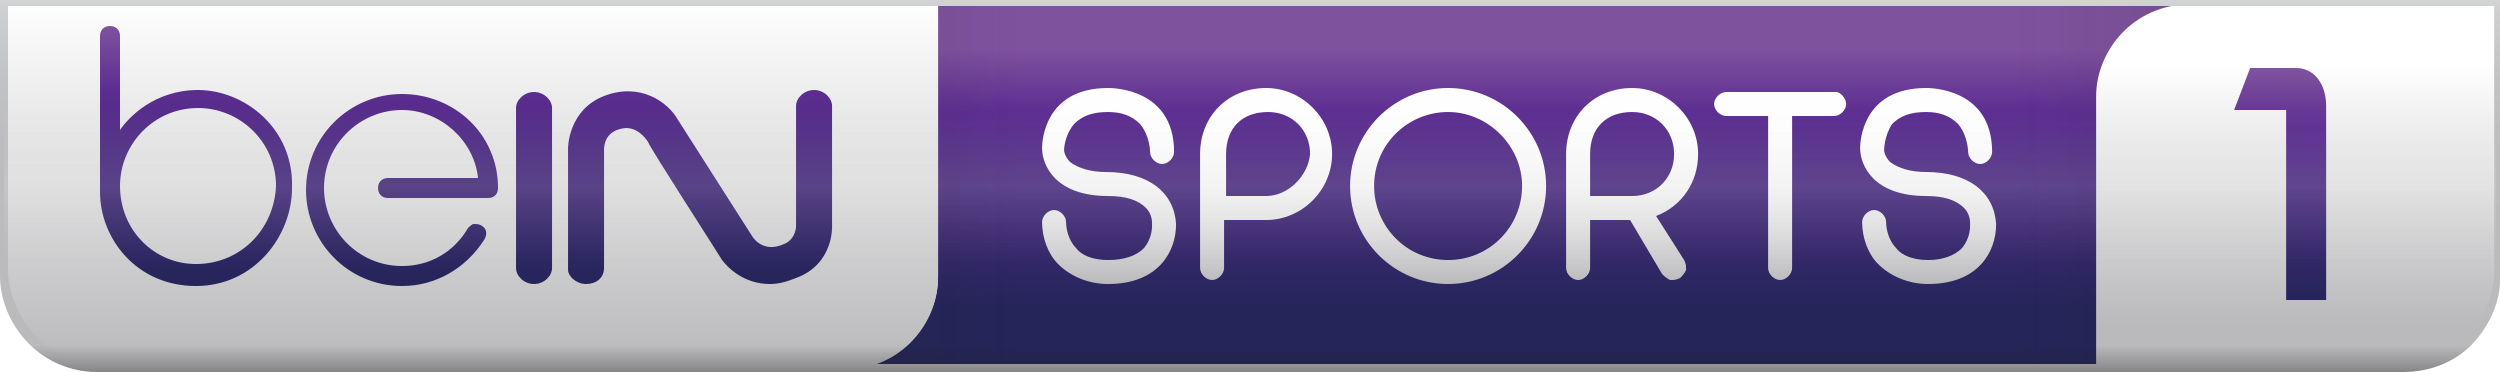 <svg version="1.1" viewBox="0 0 806.45 120" xml:space="preserve" xmlns="http://www.w3.org/2000/svg">
<style type="text/css">
	.st0{fill:url(#i);}
	.st1{fill:url(#h);}
	.st2{opacity:0.25;fill:url(#g);}
	.st3{opacity:0.25;fill:url(#f);}
	.st4{fill:url(#e);}
	.st5{fill:url(#d);}
	.st6{fill:url(#c);}
	.st7{fill:url(#b);}
	.st8{fill:url(#a);}
	.st9{opacity:0.5;fill:url(#k);}
	.st10{opacity:0.5;fill:url(#j);}
	.st11{fill:url(#SVGID_12_);}
	.st12{fill:url(#SVGID_13_);}
</style>
<g transform="scale(6.452)">
	<linearGradient id="i" x1="83.428" x2="83.428" y1="15.429" y2="2.421" gradientUnits="userSpaceOnUse">
		<stop stop-color="#25255A" offset="0"/>
		<stop stop-color="#5C2D91" offset=".75"/>
		<stop stop-color="#7F529E" offset="1"/>
	</linearGradient>
	<path class="st0" d="m124.8 0.2h-77.9v13.6c0 2.3-1.8 4.6-4.8 4.6h77.9c3 0 4.8-2.4 4.8-4.6z" fill="url(#i)"/>
	
		
			<linearGradient id="h" x1="75.855" x2="75.855" y1="4.387" y2="14.207" gradientUnits="userSpaceOnUse">
				<stop stop-color="#fff" offset="0"/>
				<stop stop-color="#FCFCFC" offset=".278"/>
				<stop stop-color="#F2F2F2" offset=".5"/>
				<stop stop-color="#E1E1E2" offset=".704"/>
				<stop stop-color="#C9C9CB" offset=".896"/>
				<stop stop-color="#B9B9BB" offset="1"/>
			</linearGradient>
			<path class="st1" d="m55.3 8.6c-0.8 0-1.4-0.2-1.8-0.5-0.3-0.3-0.3-0.6-0.3-0.6s0-0.7 0.5-1.3c0.4-0.4 0.9-0.6 1.7-0.6 0.7 0 1.2 0.2 1.6 0.6 0.5 0.6 0.5 1.4 0.5 1.4 0 0.3 0.3 0.6 0.6 0.6s0.6-0.3 0.6-0.6c0-3.2-3.1-3.2-3.3-3.2-3.2 0-3.3 2.7-3.3 3 0 0.9 0.7 2.4 3.3 2.4 0.9 0 1.5 0.2 1.9 0.6 0.3 0.3 0.3 0.7 0.3 0.8 0 0.2 0 0.7-0.4 1.2-0.4 0.4-1 0.6-1.8 0.6-0.7 0-1.3-0.2-1.6-0.6-0.4-0.4-0.5-1-0.5-1.3s-0.3-0.6-0.6-0.6-0.6 0.3-0.6 0.6c0 0.8 0.3 1.6 0.8 2.1 0.6 0.6 1.5 1 2.5 1 2.5 0 3.4-1.6 3.4-3-0.1-1.6-1.4-2.6-3.5-2.6zm41 0c-0.8 0-1.4-0.2-1.8-0.5-0.3-0.3-0.3-0.6-0.3-0.6s0-0.7 0.4-1.3c0.4-0.4 0.9-0.6 1.7-0.6 0.7 0 1.2 0.2 1.6 0.6 0.5 0.6 0.5 1.4 0.5 1.4 0 0.3 0.3 0.6 0.6 0.6s0.6-0.3 0.6-0.6c0-3.2-3.1-3.2-3.3-3.2-3.2 0-3.3 2.7-3.3 3 0 0.9 0.7 2.4 3.3 2.4 0.9 0 1.5 0.2 1.9 0.6 0.3 0.3 0.3 0.7 0.3 0.8 0 0.2 0 0.7-0.4 1.2-0.4 0.4-1 0.6-1.7 0.6s-1.3-0.2-1.6-0.6c-0.4-0.4-0.5-1-0.5-1.3s-0.3-0.6-0.6-0.6-0.6 0.3-0.6 0.6c0 0.8 0.3 1.6 0.8 2.1 0.6 0.6 1.5 1 2.5 1 2.5 0 3.4-1.6 3.4-3-0.1-1.6-1.4-2.6-3.5-2.6zm-33-4.2c-1.9 0-3.3 1.4-3.3 3.3v5.7c0 0.3 0.3 0.6 0.6 0.6s0.6-0.3 0.6-0.6v-2.4h2.1c1.8 0 3.3-1.5 3.3-3.3s-1.5-3.3-3.3-3.3zm0 5.4h-2v-2.1c0-1.3 0.8-2.1 2.1-2.1 1.2 0 2.1 0.9 2.1 2.1-0.1 1.1-1.1 2.1-2.2 2.1zm9.1-5.4c-2.7 0-4.9 2.2-4.9 4.9s2.2 4.9 4.9 4.9 4.9-2.2 4.9-4.9-2.2-4.9-4.9-4.9zm0 8.6c-2.1 0-3.7-1.7-3.7-3.7 0-2.1 1.7-3.7 3.7-3.7s3.7 1.7 3.7 3.7-1.6 3.7-3.7 3.7zm10.4-2.2c1.3-0.5 2.1-1.7 2.1-3.1 0-1.8-1.5-3.3-3.3-3.3-1.9 0-3.3 1.4-3.3 3.3v5.7c0 0.3 0.3 0.6 0.6 0.6s0.6-0.3 0.6-0.6v-2.4h2l1.6 2.7c0.1 0.1 0.2 0.2 0.4 0.3 0.2 0 0.3 0 0.5-0.1 0.1-0.1 0.2-0.2 0.3-0.4 0-0.2 0-0.3-0.1-0.5zm-3.3-1v-2.1c0-1.3 0.8-2.1 2.1-2.1 1.2 0 2.1 0.9 2.1 2.1s-0.9 2.1-2.1 2.1zm12.8-4.6c0 0.3-0.3 0.6-0.6 0.6h-2.1v7.6c0 0.3-0.3 0.6-0.6 0.6s-0.6-0.3-0.6-0.6v-7.6h-2.1c-0.3 0-0.6-0.3-0.6-0.6s0.3-0.6 0.6-0.6h5.5c0.2 0 0.5 0.3 0.5 0.6z" fill="url(#h)"/>
		
	
	
		<linearGradient id="g" x1="9412.9" x2="9339.8" y1="9.297" y2="9.297" gradientTransform="matrix(-1 0 0 1 9442.2 0)" gradientUnits="userSpaceOnUse">
		<stop stop-color="#211F1F" offset="0"/>
		<stop stop-color="#211F1F" stop-opacity="0" offset=".3"/>
		<stop stop-color="#211F1F" stop-opacity="0" offset="1"/>
	</linearGradient>
	<polygon class="st2" points="51.9 0.2 51.9 18.4 41.8 18.4 41.8 0.2" fill="url(#g)"/>
	
		<linearGradient id="f" x1="-2480.9" x2="-2554" y1="9.297" y2="9.297" gradientTransform="translate(2603.3)" gradientUnits="userSpaceOnUse">
		<stop stop-color="#211F1F" offset="0"/>
		<stop stop-color="#211F1F" stop-opacity="0" offset=".3"/>
		<stop stop-color="#211F1F" stop-opacity="0" offset="1"/>
	</linearGradient>
	<rect class="st3" x="99.8" y=".2" width="10" height="18.2" fill="url(#f)"/>
	<linearGradient id="e" x1="23.524" x2="23.524" y1="-.066" y2="18.3" gradientUnits="userSpaceOnUse">
		<stop stop-color="#fff" offset="0"/>
		<stop stop-color="#B9B9BB" offset="1"/>
	</linearGradient>
	<path class="st4" d="m0.2 0.2v13.5c0 2.3 1.8 4.8 4.8 4.8h37.1c3 0 4.8-2.4 4.8-4.6v-13.7z" fill="url(#e)" Googl="true"/>
	
		<linearGradient id="d" x1="11984" x2="11984" y1="48.44" y2="35.432" gradientTransform="rotate(180 6049.6 25.802)" gradientUnits="userSpaceOnUse">
		<stop stop-color="#fff" offset="0"/>
		<stop stop-color="#BABABC" offset="1"/>
	</linearGradient>
	<path class="st5" d="m124.8 0.2h-15.2c-3 0-4.8 2.4-4.8 4.6v13.6h15.2c3 0 4.8-2.4 4.8-4.6z" fill="url(#d)"/>
	
		
			<linearGradient id="c" x1="23.333" x2="23.333" y1="14.207" y2="1.303" gradientUnits="userSpaceOnUse">
				<stop stop-color="#25255A" offset="0"/>
				<stop stop-color="#5C2D91" offset=".75"/>
				<stop stop-color="#7F529E" offset="1"/>
			</linearGradient>
			<path class="st6" d="m9.9 4.5c-2.2 0-3.5 1.4-3.9 2v-4.7c0-0.3-0.2-0.5-0.5-0.5s-0.5 0.2-0.5 0.5v7.8c0 2.3 1.8 4.7 4.8 4.7 2.9 0 4.8-2.5 4.8-4.9 0.1-3-2.4-4.9-4.7-4.9zm-0.1 8.7c-2.1 0-3.8-1.7-3.8-3.9 0-2.1 1.7-3.9 3.9-3.9 2.1 0 3.9 1.7 3.9 3.9-0.1 2.2-1.8 3.9-4 3.9zm15.1-3.8c0 0.2-0.1 0.5-0.5 0.5h-5c-0.3 0-0.5-0.2-0.5-0.5s0.2-0.5 0.5-0.5h4.5c-0.2-1.9-1.9-3.4-3.8-3.4-2.1 0-3.9 1.7-3.9 3.9 0 2.1 1.7 3.9 3.9 3.9 1.4 0 2.6-0.7 3.3-1.9 0.1-0.1 0.2-0.2 0.3-0.2s0.3 0 0.4 0.1c0.2 0.1 0.3 0.4 0.1 0.7-0.9 1.4-2.4 2.3-4.1 2.3-2.7 0-4.8-2.2-4.8-4.8 0-2.7 2.2-4.8 4.8-4.8s4.8 2 4.8 4.7zm2.7 4c0 0.4-0.4 0.8-0.9 0.8s-0.9-0.4-0.9-0.8v-8c0-0.4 0.4-0.8 0.9-0.8s0.9 0.4 0.9 0.8zm12.2 0.5c-0.5 0.2-0.9 0.3-1.3 0.3-1.3 0-2.1-0.8-2.4-1.2-0.3-0.5-3.6-5.6-3.7-5.9 0 0-0.4-0.7-1.1-0.7-1.2 0.1-1.1 1.1-1.1 1.2v5.8c0 0.5-0.4 0.8-0.9 0.8s-0.9-0.4-0.9-0.7v-6.1s0-1.9 1.8-2.6 3.2 0.3 3.7 1.2l3.7 5.8s0.5 0.9 1.6 0.4c0.5-0.2 0.6-0.7 0.6-0.9v-6c0-0.4 0.4-0.8 0.9-0.8s0.9 0.4 0.9 0.8v6s0.1 1.9-1.8 2.6z" fill="url(#c)"/>
		
	
	<linearGradient id="b" x1="62.482" x2="62.482" y2="18.579" gradientUnits="userSpaceOnUse">
		<stop stop-color="#D1D3D4" offset="0"/>
		<stop stop-color="#CDCED0" offset=".04"/>
		<stop stop-color="#C2C3C4" offset=".192"/>
		<stop stop-color="#BCBCBE" offset=".406"/>
		<stop stop-color="#BABABC" offset="1"/>
	</linearGradient>
	<path class="st7" d="m0 0v13.8c0 2.3 1.9 4.8 4.9 4.8h115.2c1.4 0 2.7-0.5 3.6-1.5 0.8-0.9 1.3-2 1.3-3.2v-13.9zm119.8 18.2h-114.6c-1.4 0-2.6-0.5-3.5-1.5-0.8-0.9-1.3-2.1-1.3-3.2v-13.2h124.3v13.3c0 1.1-0.5 2.3-1.3 3.1-1 1-2.2 1.5-3.6 1.5z" fill="url(#b)"/>
	
		
			<linearGradient id="a" x1="113.97" x2="113.97" y1="15.108" y2="3.484" gradientUnits="userSpaceOnUse">
				<stop stop-color="#25255A" offset="0"/>
				<stop stop-color="#5C2D91" offset=".75"/>
				<stop stop-color="#7F529E" offset="1"/>
			</linearGradient>
			<path class="st8" d="m116.3 5.3c0-1.1-0.6-1.9-1.5-1.9h-2.3l-0.8 2.1h2.6v9.5h2z" fill="url(#a)"/>
		
	
	<linearGradient id="k" x1="62.482" x2="62.482" y1="19.268" y2="12.527" gradientUnits="userSpaceOnUse">
		<stop stop-color="#211F1F" offset="0"/>
		<stop stop-color="#211F1F" stop-opacity="0" offset=".3"/>
		<stop stop-color="#211F1F" stop-opacity="0" offset="1"/>
	</linearGradient>
	<path class="st9" d="m120.1 16.7h-115.2c-3 0-4.9-2.5-4.9-4.8v1.9c0 2.3 1.9 4.8 4.9 4.8h115.2c1.4 0 2.7-0.5 3.6-1.5 0.8-0.9 1.3-2 1.3-3.2v-1.9c0 1.2-0.5 2.3-1.3 3.2-1 1-2.2 1.5-3.6 1.5z" fill="url(#k)"/>
	<g fill="url(#j)">
		<linearGradient id="j" x1="62.483" x2="62.483" y1="5.372" y2="13.221" gradientUnits="userSpaceOnUse">
			<stop stop-color="#E2E2E1" stop-opacity="0" offset="0"/>
			<stop stop-color="#fff" stop-opacity=".25" offset=".5"/>
			<stop stop-color="#E2E2E1" stop-opacity="0" offset="1"/>
		</linearGradient>
		<rect class="st10" x=".2" y="5.4" width="124.6" height="7.8"/>
		
		<rect class="st11" x=".2" y="5.4" width="124.6" height="7.8"/>
		
		<rect class="st12" x=".2" y="5.4" width="124.6" height="7.8"/>
	</g>
</g>
</svg>
